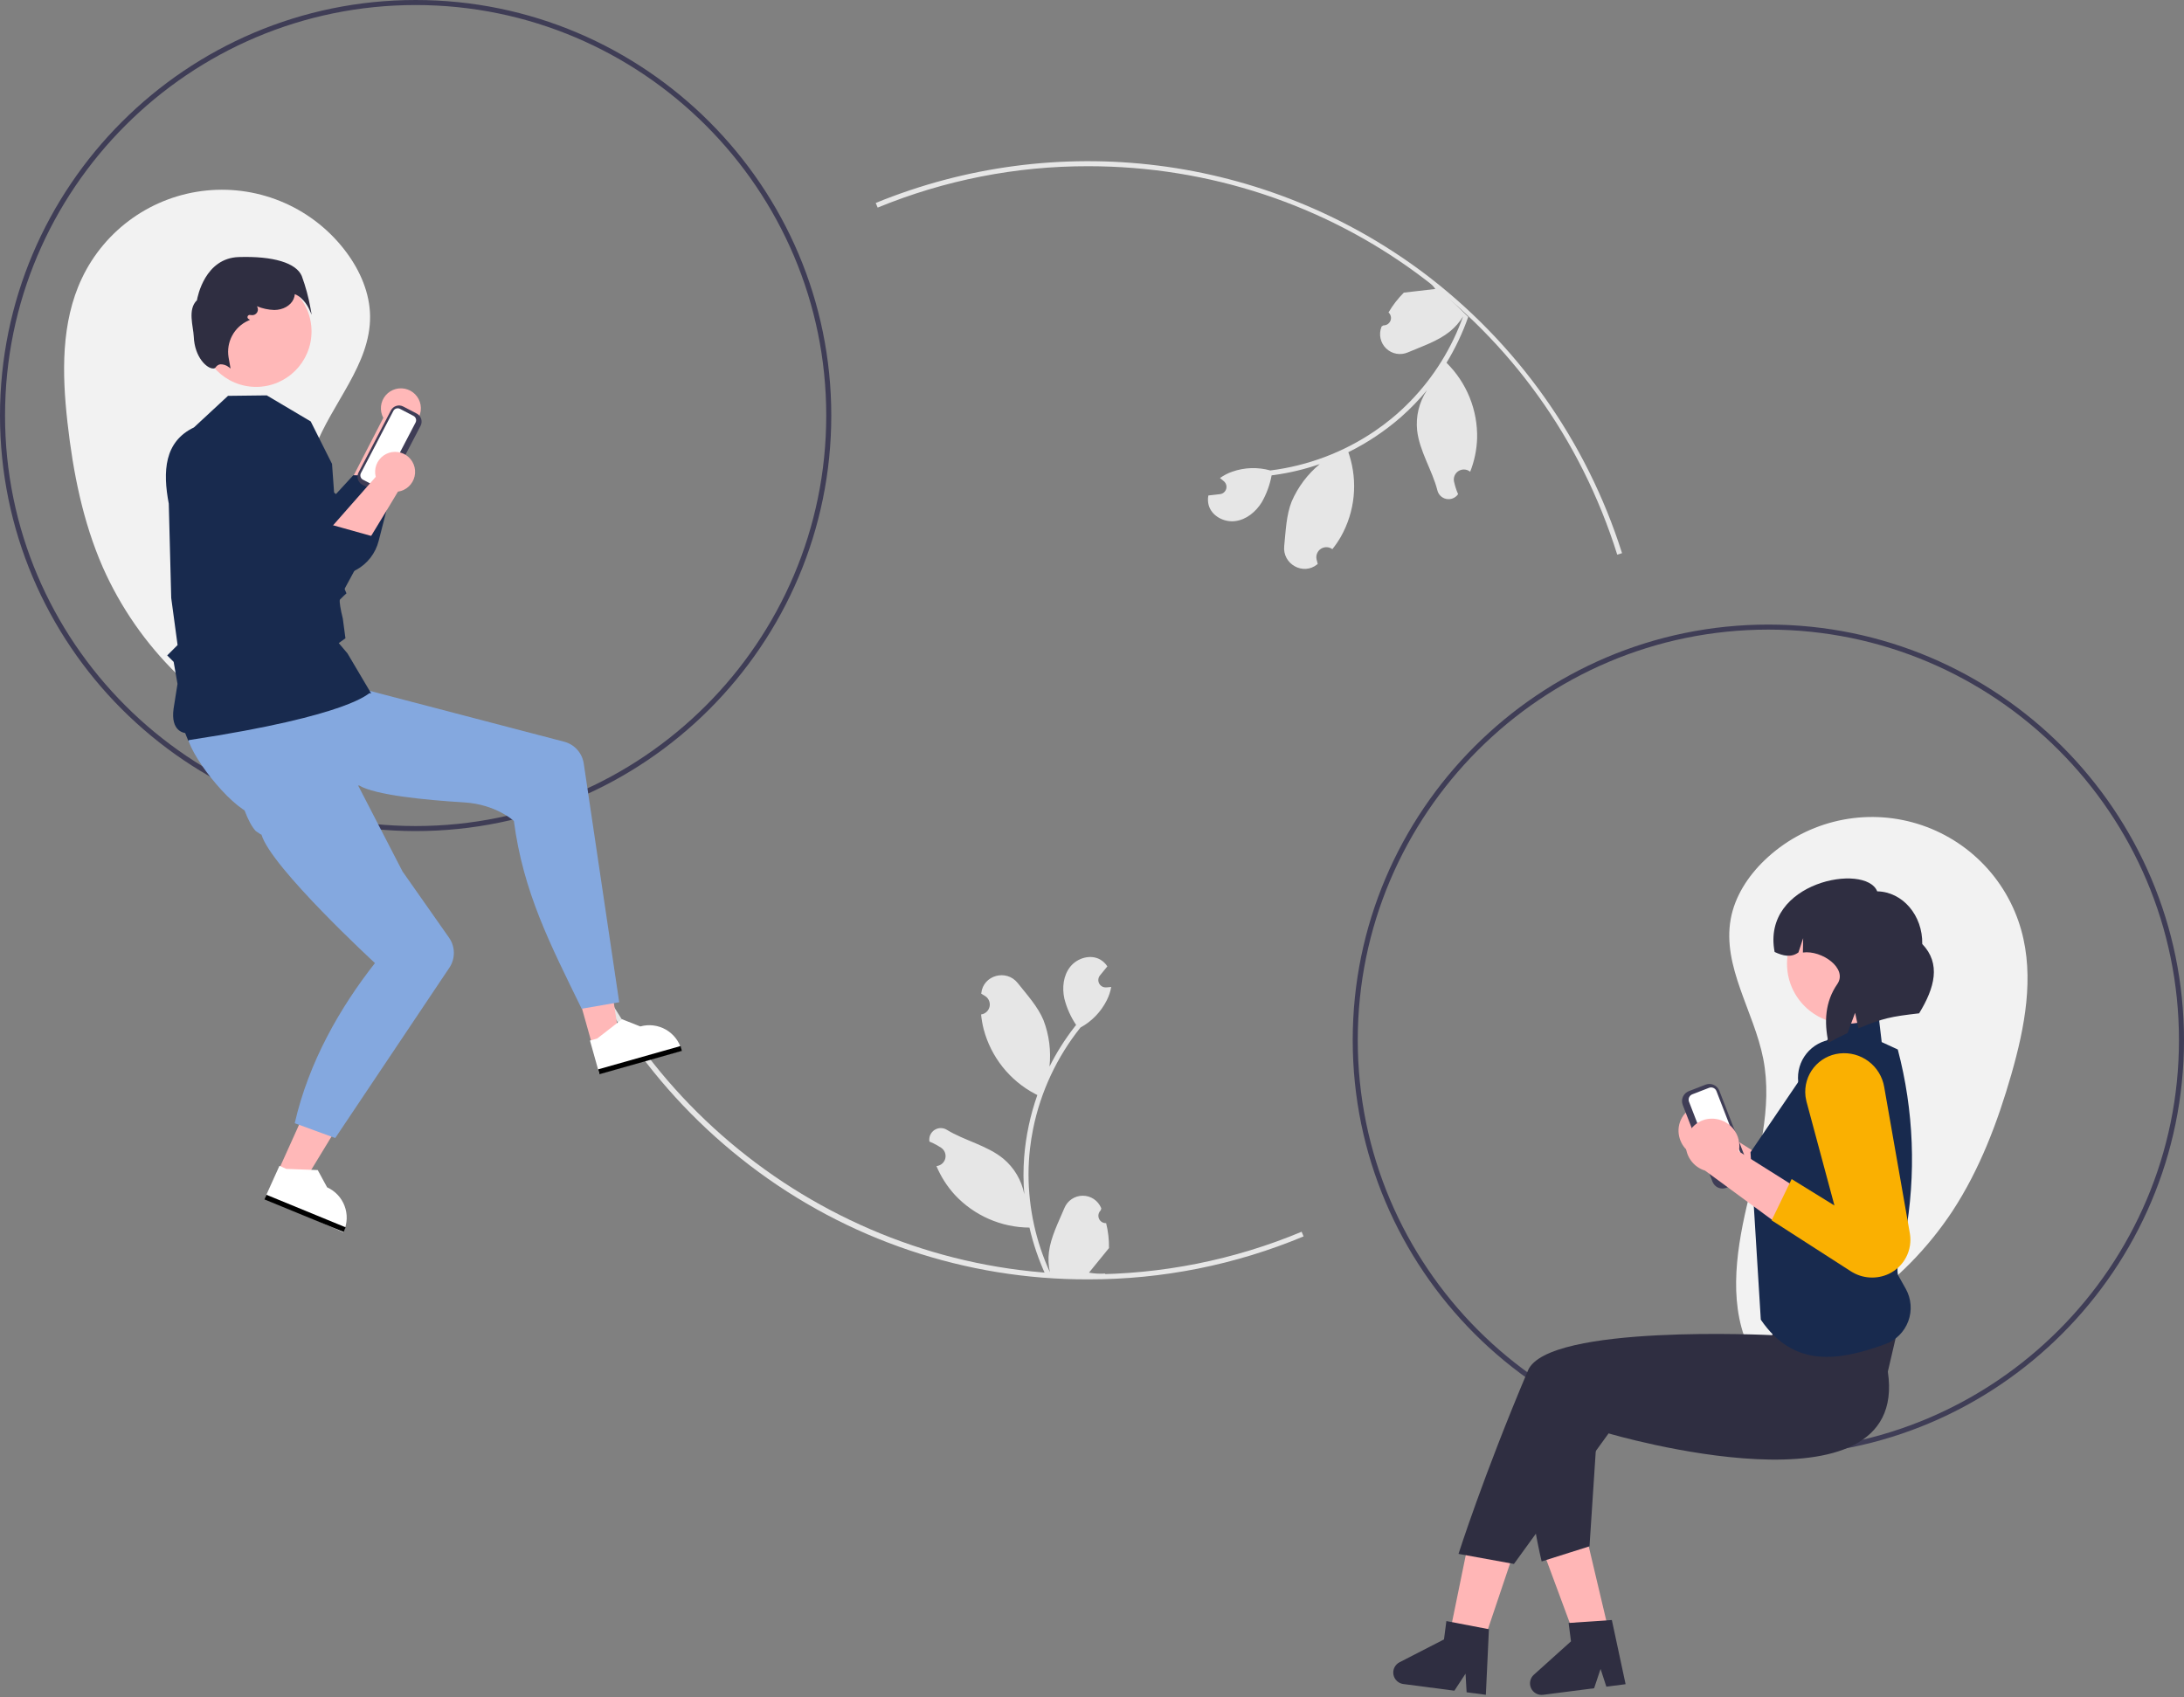 <svg width="867" height="674" viewBox="0 0 867 674" fill="none" xmlns="http://www.w3.org/2000/svg">
<rect x="0" y="0" width="867" height="674" fill="#808080" stroke="none"/>
<g id="login-connection 1" clip-path="url(#clip0_2_2)">
<path id="Vector" d="M113.109 296.152C80.836 282.596 54.964 257.217 40.791 225.21C32.861 207.079 28.99 187.417 26.786 167.751C24.623 148.457 24.181 128.104 32.485 110.554C37.031 100.945 43.99 92.678 52.681 86.558C61.373 80.438 71.502 76.674 82.081 75.633C92.66 74.592 103.329 76.309 113.047 80.617C122.765 84.925 131.201 91.678 137.534 100.216C142.984 107.565 146.816 116.383 146.914 125.533C147.119 144.723 131.688 160.125 124.918 178.083C117.922 196.641 120.444 217.204 121.633 237.001C122.822 256.798 122.069 278.26 110.056 294.042" fill="#F2F2F2"/>
<path id="Vector_2" d="M691.926 538.817C726.008 530.834 755.749 510.125 775.062 480.93C785.905 464.376 793.002 445.635 798.455 426.612C803.806 407.948 807.636 387.954 802.375 369.265C799.495 359.033 794.013 349.721 786.464 342.237C778.915 334.753 769.556 329.352 759.298 326.561C749.041 323.77 738.235 323.684 727.935 326.311C717.634 328.938 708.19 334.189 700.523 341.552C693.923 347.889 688.674 355.944 687.051 364.949C683.648 383.837 696.295 401.596 699.974 420.432C703.776 439.897 697.861 459.751 693.386 479.073C688.912 498.394 686.075 519.682 695.287 537.245" fill="#F2F2F2"/>
<path id="Vector_3" d="M432 508C383.42 508.154 336.155 492.223 297.579 462.693C259.81 433.837 232.216 393.697 218.802 348.098L220.723 347.539C247.851 440.839 334.731 506 432 506C461.083 506.055 489.885 500.308 516.721 489.096L517.491 490.941C490.412 502.256 461.348 508.055 432 508V508Z" fill="#E6E6E6"/>
<path id="Vector_4" d="M642.006 220.246C613.148 127.987 528.754 66 432 66C403.329 65.948 374.928 71.532 348.412 82.436L347.651 80.586C383.122 66.059 421.747 60.949 459.775 65.753C497.804 70.556 533.945 85.11 564.689 108.001C602.107 136.033 629.81 175.075 643.915 219.649L642.006 220.246Z" fill="#E6E6E6"/>
<path id="Vector_5" d="M702 578C611.019 578 537 503.981 537 413C537 322.019 611.019 248 702 248C792.981 248 867 322.019 867 413C867 503.981 792.981 578 702 578ZM702 250C612.122 250 539 323.122 539 413C539 502.879 612.122 576 702 576C791.878 576 865 502.879 865 413C865 323.122 791.878 250 702 250Z" fill="#3F3D56"/>
<path id="Vector_6" d="M165 330C74.019 330 0 255.981 0 165C0 74.019 74.019 0 165 0C255.981 0 330 74.019 330 165C330 255.981 255.981 330 165 330ZM165 2C75.122 2 2 75.122 2 165C2 254.878 75.122 328 165 328C254.878 328 328 254.878 328 165C328 75.122 254.878 2 165 2V2Z" fill="#3F3D56"/>
<path id="Vector_7" d="M152.171 165.928L137.6 194.226L151.987 202.474C151.987 202.474 161.857 170.687 162.147 169.481C163.635 168.872 164.904 167.827 165.785 166.482C166.666 165.137 167.118 163.556 167.081 161.949C167.044 160.342 166.52 158.784 165.578 157.481C164.637 156.178 163.322 155.191 161.807 154.652C160.293 154.113 158.65 154.046 157.097 154.46C155.543 154.875 154.153 155.751 153.108 156.973C152.064 158.195 151.415 159.706 151.247 161.305C151.08 162.904 151.402 164.516 152.171 165.928V165.928Z" fill="#FFB8B8"/>
<path id="Vector_8" d="M77.395 169.777C83.895 193.857 107.257 209.152 126.656 227.488C129.045 228.326 131.582 228.656 134.106 228.458C136.63 228.26 139.085 227.537 141.313 226.336C143.542 225.135 145.495 223.483 147.049 221.484C148.602 219.485 149.722 217.184 150.335 214.727L156.874 189.139L140.255 188.695L133.378 196.169L111.125 180.312L77.395 169.777Z" fill="#182A4E"/>
<path id="Vector_9" d="M677.47 438.638C680.292 438.823 682.93 440.101 684.823 442.201C686.717 444.301 687.716 447.057 687.609 449.883C687.578 450.457 687.499 451.027 687.374 451.588L719.416 471.774L701.701 479.609L673.99 459.239C671.704 458.54 669.713 457.104 668.328 455.155C666.944 453.206 666.243 450.854 666.336 448.465C666.402 447.106 666.735 445.774 667.316 444.544C667.897 443.313 668.715 442.21 669.722 441.296C670.73 440.381 671.908 439.675 673.188 439.216C674.469 438.757 675.827 438.554 677.186 438.62C677.281 438.625 677.376 438.631 677.47 438.638Z" fill="#FFB6B6"/>
<path id="Vector_10" d="M708.368 462.599L700.427 478.984L731.825 499.189C734.059 500.639 736.627 501.494 739.285 501.672C741.942 501.85 744.601 501.345 747.009 500.206V500.206C749.936 498.805 752.328 496.491 753.825 493.612C755.322 490.733 755.843 487.445 755.309 484.244L745.121 426.08C744.437 422.009 742.219 418.356 738.924 415.871C735.628 413.386 731.506 412.258 727.405 412.719V412.719C723.37 413.16 719.676 415.186 717.135 418.351C714.594 421.515 713.414 425.56 713.855 429.595C713.873 429.753 713.892 429.91 713.914 430.067C713.992 430.626 714.099 431.181 714.235 431.728L725.358 473.093L708.368 462.599Z" fill="#182A4E"/>
<path id="Vector_11" d="M679.831 469.242L668.007 438.733C667.604 437.689 667.631 436.527 668.083 435.503C668.535 434.479 669.375 433.676 670.419 433.27L677.068 430.693C678.112 430.29 679.274 430.317 680.298 430.769C681.322 431.221 682.125 432.061 682.531 433.104L694.355 463.613C694.758 464.658 694.731 465.819 694.279 466.844C693.827 467.868 692.987 468.671 691.944 469.076L685.294 471.653C684.25 472.057 683.088 472.029 682.064 471.577C681.04 471.125 680.237 470.286 679.831 469.242Z" fill="#3F3D56"/>
<path id="Vector_12" d="M671.8 434.525C671.238 434.743 670.785 435.176 670.541 435.728C670.298 436.28 670.283 436.906 670.5 437.469L682.324 467.978C682.543 468.54 682.976 468.993 683.528 469.236C684.08 469.48 684.705 469.494 685.268 469.277L691.918 466.7C692.48 466.481 692.932 466.049 693.176 465.497C693.42 464.945 693.434 464.319 693.217 463.756L681.393 433.247C681.174 432.685 680.742 432.232 680.19 431.989C679.638 431.745 679.012 431.73 678.449 431.948L671.8 434.525Z" fill="white"/>
<path id="Vector_13" d="M706.136 532.903H751.04V488H706.136V532.903Z" fill="#FFB8B8"/>
<g id="girl-leg-left">
<path id="Vector_14" d="M599.649 620.243L582.5 614.473L572.95 661.153L584.57 665.062L599.649 620.243Z" fill="#FFB6B6"/>
<path id="Vector_15" d="M749.429 544.634C758.429 604.634 638.578 569.161 638.578 569.161L601 621L579 617C579 617 588.899 585.88 606.578 544.161C614.429 525.634 703.578 530.161 703.578 530.161L705.429 515.634L756.429 514.634L749.429 544.634Z" fill="#2F2E41"/>
<path id="Vector_16" d="M589.852 672.957L582.212 671.959L581.79 664.568L577.355 671.325L557.091 668.678C556.119 668.551 555.214 668.117 554.507 667.439C553.8 666.761 553.328 665.875 553.16 664.91C552.992 663.945 553.137 662.952 553.573 662.075C554.01 661.198 554.716 660.483 555.587 660.036L573.229 650.974L574.182 643.681L591.07 646.92L589.852 672.957Z" fill="#2F2E41"/>
</g>
<g id="girl-leg-right">
<path id="Vector_17" d="M630.062 611.362L612.454 615.526L629.013 660.202L640.944 657.38L630.062 611.362Z" fill="#FFB6B6"/>
<path id="Vector_18" d="M634.795 556.289L602.154 557.04C607.387 602.046 612 620 612 620L631 614L634.795 556.289Z" fill="#2F2E41"/>
<path id="Vector_19" d="M645.328 668.75L637.686 669.733L635.393 662.693L632.828 670.358L612.559 672.967C611.587 673.092 610.601 672.903 609.744 672.428C608.888 671.953 608.205 671.216 607.797 670.326C607.388 669.436 607.275 668.438 607.474 667.479C607.672 666.52 608.173 665.649 608.901 664.994L623.649 651.732L622.71 644.438L639.866 643.263L645.328 668.75Z" fill="#2F2E41"/>
</g>
<path id="Vector_20" d="M723.777 415.032L732.815 403.414L745.708 402.855L746.995 413.782L753.383 416.727C759.762 440.961 760.747 466.299 756.269 490.954C755.413 491.76 754.787 492.78 754.457 493.909C754.126 495.037 754.103 496.234 754.389 497.374L754.803 499.025L754.765 499.086C753.405 501.231 752.944 503.824 753.481 506.306V506.306L756.531 511.727C757.626 513.677 758.283 515.841 758.457 518.07C758.63 520.299 758.316 522.54 757.536 524.635C756.757 526.73 755.53 528.631 753.941 530.204C752.352 531.777 750.44 532.986 748.337 533.745C729.584 540.542 712.005 543.074 699 524L694.911 457.53L723.777 415.032Z" fill="#182A4E"/>
<g id="girl-hand-left">
<path id="Vector_21" d="M680.345 444.215C683.166 444.4 685.805 445.678 687.698 447.778C689.591 449.878 690.591 452.634 690.483 455.46C690.452 456.034 690.374 456.604 690.249 457.165L722.29 477.351L704.576 485.186L676.865 464.816C674.578 464.117 672.587 462.681 671.203 460.732C669.818 458.783 669.118 456.431 669.211 454.042C669.277 452.683 669.61 451.351 670.191 450.12C670.772 448.89 671.589 447.787 672.597 446.872C673.604 445.958 674.782 445.252 676.063 444.793C677.343 444.333 678.702 444.131 680.061 444.197C680.155 444.202 680.25 444.208 680.345 444.215Z" fill="#FFB6B6"/>
<path id="Vector_22" d="M711.243 468.176L703.302 484.561L734.7 504.766C736.934 506.216 739.502 507.071 742.159 507.249C744.817 507.427 747.476 506.922 749.883 505.783V505.783C752.81 504.382 755.203 502.068 756.7 499.189C758.197 496.31 758.717 493.022 758.183 489.821L747.995 431.657C747.311 427.586 745.093 423.933 741.798 421.448C738.503 418.963 734.381 417.835 730.279 418.296V418.296C728.281 418.514 726.346 419.124 724.584 420.09C722.822 421.057 721.268 422.36 720.009 423.928C718.751 425.495 717.814 427.294 717.251 429.223C716.689 431.153 716.512 433.174 716.73 435.172C716.747 435.33 716.767 435.487 716.789 435.644C716.866 436.203 716.973 436.758 717.11 437.305L728.232 478.67L711.243 468.176Z" fill="#FAB001"/>
</g>
<path id="Vector_23" d="M149.227 195.292L143.843 192.483C142.999 192.041 142.364 191.282 142.078 190.373C141.792 189.464 141.879 188.478 142.319 187.632L155.208 162.932C155.65 162.087 156.409 161.452 157.318 161.166C158.227 160.881 159.213 160.967 160.059 161.407L165.442 164.217C166.287 164.658 166.921 165.417 167.207 166.327C167.493 167.236 167.406 168.222 166.966 169.067L154.077 193.768C153.635 194.613 152.877 195.247 151.967 195.533C151.058 195.819 150.072 195.732 149.227 195.292Z" fill="#3F3D56"/>
<path id="Vector_24" d="M158.771 162.339C158.316 162.101 157.784 162.055 157.294 162.209C156.804 162.363 156.395 162.705 156.157 163.16L143.268 187.861C143.031 188.316 142.985 188.847 143.139 189.338C143.293 189.828 143.635 190.237 144.09 190.475L149.473 193.284C149.929 193.521 150.46 193.568 150.95 193.414C151.44 193.26 151.849 192.917 152.087 192.462L164.976 167.762C165.213 167.306 165.26 166.775 165.106 166.285C164.952 165.795 164.61 165.386 164.155 165.148L158.771 162.339Z" fill="white"/>
<path id="Vector_25" d="M733.245 406.499C746.411 406.499 757.083 395.827 757.083 382.662C757.083 369.496 746.411 358.824 733.245 358.824C720.08 358.824 709.408 369.496 709.408 382.662C709.408 395.827 720.08 406.499 733.245 406.499Z" fill="#FFB8B8"/>
<path id="Vector_26" d="M745.212 353.925C755.305 354.119 763.311 363.482 763.092 374.837C770.562 382.63 768.092 392.167 761.851 402.365C750.434 403.69 747.769 404.242 737.757 408.325L736.438 402.161L733.448 410.188C730.904 411.361 728.378 412.649 725.872 414.051C724.072 405.791 724.518 397.761 729.358 390.767C733.659 384.554 723.194 377.178 715.71 378.22L715.82 372.514L713.94 378.186C711.023 380.33 707.795 379.554 704.486 378.005V378.005C699.12 350.115 740.666 342.489 745.212 353.925Z" fill="#2F2E41"/>
<path id="Vector_27" d="M101.672 153.621C113.82 153.621 123.668 143.773 123.668 131.625C123.668 119.477 113.82 109.629 101.672 109.629C89.524 109.629 79.677 119.477 79.677 131.625C79.677 143.773 89.524 153.621 101.672 153.621Z" fill="#FFB8B8"/>
<path id="Vector_28" d="M90.854 145.792C89.89 145.025 88.687 144.621 87.455 144.651C87.073 144.714 86.708 144.857 86.386 145.071C86.063 145.285 85.79 145.566 85.584 145.893C85.469 146.038 85.32 146.151 85.151 146.223C84.981 146.295 84.797 146.324 84.614 146.306C82.267 146.392 77.264 142.038 76.922 133.637C76.759 129.644 74.37 122.888 78.173 119.229C78.428 117.752 81.398 102.489 94.784 102.069C108.488 101.633 117.611 104.386 119.803 109.609C121.325 113.756 122.482 118.028 123.261 122.376L123.72 124.961L122.646 122.565C122.626 122.52 120.668 118.23 117.036 116.799C116.977 117.497 116.799 118.18 116.511 118.818C115.326 121.387 112.339 123.063 108.9 123.089C106.524 123.015 104.182 122.512 101.986 121.602C102.234 121.961 102.374 122.384 102.388 122.82C102.401 123.256 102.289 123.687 102.063 124.061C101.837 124.435 101.508 124.735 101.116 124.926C100.723 125.117 100.284 125.191 99.85 125.137L99.215 125.058C99.014 125.033 98.812 125.079 98.642 125.188C98.472 125.297 98.345 125.462 98.284 125.654C98.223 125.847 98.231 126.054 98.307 126.241C98.383 126.428 98.522 126.583 98.7 126.678L99.26 126.977L98.581 127.306C95.846 128.526 93.593 130.618 92.173 133.254C90.754 135.89 90.248 138.923 90.735 141.877L91.527 146.332L90.854 145.792Z" fill="#2F2E41"/>
<path id="Vector_29" d="M439.11 485.679C438.508 485.707 437.913 485.549 437.404 485.227C436.895 484.905 436.498 484.434 436.266 483.878C436.033 483.323 435.977 482.709 436.106 482.121C436.234 481.532 436.539 480.998 436.982 480.589L437.183 479.789C437.156 479.725 437.13 479.661 437.103 479.597C436.497 478.165 435.481 476.945 434.184 476.089C432.887 475.233 431.365 474.779 429.811 474.785C428.257 474.791 426.739 475.256 425.448 476.121C424.157 476.987 423.15 478.215 422.555 479.651C420.176 485.381 417.146 491.122 416.401 497.181C416.072 499.859 416.211 502.574 416.81 505.205C411.222 493.015 408.32 479.765 408.301 466.355C408.3 462.989 408.487 459.627 408.861 456.282C409.17 453.541 409.599 450.819 410.148 448.116C413.144 433.452 419.575 419.708 428.913 408.012C433.433 405.546 437.088 401.753 439.387 397.146C440.219 395.489 440.808 393.721 441.134 391.896C440.624 391.963 440.105 392.005 439.596 392.038C439.437 392.047 439.27 392.055 439.111 392.064L439.051 392.066C438.491 392.091 437.935 391.954 437.451 391.671C436.967 391.387 436.575 390.97 436.322 390.469C436.07 389.968 435.967 389.405 436.028 388.847C436.088 388.29 436.308 387.761 436.661 387.326C436.881 387.055 437.102 386.784 437.322 386.513C437.656 386.095 437.999 385.686 438.333 385.268C438.372 385.228 438.408 385.186 438.442 385.143C438.827 384.666 439.211 384.198 439.596 383.722C438.894 382.632 437.95 381.72 436.837 381.055C432.984 378.798 427.668 380.362 424.884 383.847C422.093 387.332 421.566 392.222 422.536 396.577C423.489 400.283 425.066 403.799 427.2 406.975C426.991 407.243 426.774 407.502 426.565 407.769C422.745 412.681 419.415 417.956 416.624 423.517C417.303 417.287 416.493 410.984 414.261 405.128C411.998 399.67 407.758 395.074 404.024 390.355C399.538 384.688 390.34 387.162 389.55 394.346C389.543 394.415 389.535 394.485 389.528 394.554C390.082 394.867 390.625 395.199 391.157 395.551C391.824 395.997 392.341 396.634 392.64 397.378C392.939 398.123 393.006 398.941 392.833 399.725C392.659 400.508 392.253 401.221 391.667 401.77C391.082 402.319 390.344 402.678 389.55 402.8L389.469 402.813C389.667 404.812 390.016 406.793 390.514 408.739C391.957 414.172 394.507 419.248 398.003 423.649C401.5 428.051 405.868 431.682 410.834 434.316C411.16 434.483 411.477 434.65 411.803 434.809C408.999 442.756 407.24 451.033 406.571 459.434C406.192 464.389 406.214 469.368 406.638 474.32L406.613 474.145C405.543 468.638 402.605 463.669 398.296 460.077C391.896 454.82 382.853 452.884 375.949 448.657C375.215 448.186 374.362 447.935 373.49 447.933C372.617 447.931 371.763 448.178 371.027 448.646C370.291 449.113 369.704 449.781 369.335 450.572C368.966 451.362 368.831 452.241 368.946 453.105C368.955 453.167 368.964 453.229 368.974 453.29C370.003 453.709 371.005 454.192 371.975 454.736C372.529 455.049 373.072 455.381 373.604 455.732C374.271 456.178 374.788 456.815 375.087 457.56C375.386 458.305 375.453 459.123 375.28 459.906C375.106 460.69 374.7 461.403 374.114 461.952C373.529 462.5 372.791 462.86 371.997 462.982L371.916 462.994C371.858 463.003 371.808 463.011 371.749 463.019C373.508 467.219 375.976 471.084 379.046 474.446C382.838 478.515 387.422 481.767 392.516 484.002C397.61 486.237 403.106 487.408 408.669 487.443H408.677C410.187 494.005 412.375 500.391 415.205 506.501H438.526C438.609 506.242 438.685 505.974 438.76 505.715C436.601 505.851 434.434 505.722 432.307 505.33C434.037 503.207 435.767 501.068 437.498 498.945C437.536 498.905 437.572 498.863 437.606 498.819C438.484 497.733 439.37 496.654 440.248 495.568L440.248 495.566C440.295 492.236 439.913 488.913 439.111 485.679L439.11 485.679Z" fill="#E6E6E6"/>
<path id="Vector_30" d="M551.208 124.067C551.659 124.467 551.975 124.996 552.114 125.582C552.254 126.168 552.21 126.782 551.989 127.342C551.767 127.902 551.379 128.38 550.877 128.712C550.374 129.044 549.782 129.214 549.18 129.198L548.477 129.631C548.452 129.695 548.426 129.759 548.401 129.824C547.836 131.272 547.711 132.855 548.043 134.373C548.374 135.892 549.147 137.278 550.264 138.359C551.381 139.44 552.793 140.166 554.322 140.448C555.85 140.729 557.428 140.552 558.857 139.939C564.56 137.496 570.736 135.499 575.499 131.681C577.604 129.992 579.4 127.951 580.807 125.648C576.3 138.279 569.131 149.793 559.784 159.41C557.436 161.82 554.955 164.098 552.353 166.232C550.218 167.979 548.011 169.629 545.731 171.182C533.351 179.592 519.153 184.946 504.302 186.804C499.344 185.416 494.079 185.58 489.217 187.276C487.465 187.881 485.81 188.736 484.302 189.816C484.714 190.124 485.115 190.456 485.503 190.787C485.623 190.892 485.748 191.003 485.868 191.108L485.913 191.148C486.331 191.521 486.633 192.007 486.782 192.548C486.931 193.089 486.921 193.661 486.752 194.196C486.583 194.731 486.263 195.206 485.831 195.563C485.399 195.92 484.872 196.145 484.315 196.21C483.968 196.251 483.622 196.291 483.275 196.331C482.744 196.397 482.213 196.451 481.681 196.517C481.626 196.518 481.571 196.523 481.516 196.531C480.908 196.604 480.306 196.671 479.698 196.743C479.44 198.013 479.48 199.326 479.813 200.578C480.997 204.884 485.895 207.475 490.321 206.921C494.753 206.374 498.543 203.24 500.888 199.444C502.792 196.125 504.116 192.506 504.805 188.743C505.142 188.697 505.478 188.663 505.815 188.617C511.978 187.766 518.044 186.312 523.924 184.278C519.09 188.266 515.271 193.345 512.782 199.096C510.593 204.584 510.422 210.835 509.803 216.821C509.059 224.01 517.373 228.658 522.953 224.065C523.007 224.021 523.061 223.976 523.114 223.931C522.936 223.32 522.779 222.703 522.643 222.081C522.477 221.296 522.551 220.479 522.857 219.737C523.162 218.994 523.685 218.362 524.356 217.922C525.028 217.482 525.816 217.255 526.619 217.271C527.421 217.286 528.2 217.544 528.853 218.01L528.92 218.058C530.174 216.489 531.307 214.826 532.308 213.085C535.067 208.187 536.784 202.772 537.352 197.18C537.92 191.588 537.327 185.938 535.609 180.586C535.492 180.239 535.381 179.897 535.259 179.556C542.813 175.822 549.85 171.122 556.193 165.574C559.923 162.289 563.382 158.708 566.535 154.866L566.43 155.009C563.353 159.7 561.989 165.309 562.568 170.888C563.482 179.121 568.606 186.818 570.601 194.664C570.798 195.514 571.233 196.289 571.856 196.899C572.479 197.509 573.264 197.929 574.117 198.108C574.971 198.287 575.857 198.218 576.673 197.909C577.489 197.601 578.199 197.065 578.72 196.366C578.757 196.316 578.793 196.265 578.829 196.214C578.384 195.196 578.004 194.15 577.689 193.085C577.511 192.473 577.354 191.856 577.218 191.234C577.052 190.449 577.126 189.632 577.432 188.89C577.737 188.148 578.26 187.515 578.931 187.075C579.602 186.635 580.391 186.408 581.193 186.424C581.996 186.44 582.775 186.697 583.428 187.164L583.495 187.211C583.543 187.246 583.585 187.275 583.632 187.31C585.304 183.075 586.234 178.585 586.382 174.034C586.506 168.473 585.493 162.945 583.406 157.789C581.318 152.633 578.199 147.958 574.24 144.051L574.234 144.045C577.732 138.292 580.623 132.191 582.86 125.841L566.16 109.564C565.919 109.691 565.679 109.83 565.444 109.963C567.084 111.373 568.546 112.978 569.797 114.742C567.076 115.055 564.343 115.38 561.622 115.693C561.567 115.694 561.512 115.699 561.457 115.707C560.07 115.872 558.683 116.026 557.296 116.192L557.295 116.192C554.936 118.545 552.891 121.191 551.208 124.066L551.208 124.067Z" fill="#E6E6E6"/>
<g id="boy-leg-left">
<path id="Vector_31" d="M235.159 415.125L245.796 412.139L239.34 369.685L223.639 374.093L235.159 415.125Z" fill="#FFB8B8"/>
<path id="Vector_32" d="M237.899 426.328L270.612 417.144L270.496 416.731C269.548 413.354 267.297 410.492 264.239 408.774C261.181 407.057 257.566 406.624 254.189 407.572L254.189 407.572L246.941 404.716L237.064 412.379L234.209 413.181L237.899 426.328Z" fill="white"/>
<path id="Vector_33" d="M74.158 291.076C74.43 298.946 91.168 320.179 99.971 323.224C101.467 323.742 102.342 324.027 102.342 324.027L105.406 323.101L142.508 311.875C149.005 315.697 168.386 317.64 184.288 318.612C196.945 319.383 204 326 204 326C207.734 354.398 218.499 375.101 230.913 400.545L245.811 397.954L231.736 303.176C231.432 301.129 230.534 299.217 229.152 297.677C227.77 296.137 225.967 295.036 223.965 294.513L122.72 268.029C122.72 268.029 117.136 267.019 105.36 272.7C85.973 282.053 73.964 285.35 74.158 291.076Z" fill="#84A8DF"/>
<line id="Line 1" x1="237.728" y1="425.572" x2="270.442" y2="416.31" stroke="black" stroke-width="2"/>
</g>
<g id="boy-leg-right">
<path id="Vector_34" d="M110.415 465.016L120.487 469.559L142.805 432.873L127.94 426.167L110.415 465.016Z" fill="#FFB8B8"/>
<path id="Vector_35" d="M105.32 475.362L136.292 489.334L136.468 488.943C137.911 485.746 138.024 482.106 136.783 478.826C135.542 475.545 133.049 472.892 129.852 471.449L129.852 471.449L126.131 464.604L113.639 464.135L110.935 462.915L105.32 475.362Z" fill="white"/>
<path id="Vector_36" d="M93.504 289.554C90.109 296.659 95.141 323.223 101.541 329.991L103.239 331.146L103.814 331.446C107.653 344.431 148.851 382.413 148.851 382.413C134.935 400.141 122.534 421.768 117 446L133.091 451.88L178.385 384.261C179.572 382.49 180.194 380.402 180.171 378.27C180.148 376.138 179.48 374.064 178.255 372.319L159.776 345.998L129.667 287.675C108.152 287.011 95.978 284.386 93.504 289.554Z" fill="#84A8DF"/>
<line id="Line 2" x1="105.38" y1="475.336" x2="136.828" y2="488.259" stroke="black" stroke-width="2"/>
</g>
<path id="Vector_37" d="M74.764 294.17C74.714 294.17 73.535 291.083 73.511 291.076C73.11 290.964 67.681 290.429 68.902 281.441L70.464 271.549L68.939 262.815L66.374 260.25L70.496 256.128L67.97 237.432L67 200C64.566 187.142 65.201 175.382 76.994 169.719L90.514 157.179L105.898 156.993L123.351 167.34L131.808 184.198L135.088 229.886L137.537 235.6L137.327 235.79C137.311 235.805 135.679 237.28 134.946 238.092C134.591 238.596 135.257 242.361 136.08 245.558L137.134 253.45L134.476 255.35L137.932 259.432L147.354 275.356L146.789 275.216C146.153 275.058 140.228 283.951 75.199 293.84C74.899 293.886 74.889 294.17 74.764 294.17Z" fill="#182A4E"/>
<g id="boy-hand-right">
<path id="Vector_38" d="M149.163 189.344L128.134 213.236L140.076 224.742C140.076 224.742 157.397 196.32 157.972 195.221C159.564 194.994 161.049 194.289 162.231 193.2C163.414 192.11 164.237 190.688 164.593 189.12C164.949 187.552 164.821 185.913 164.225 184.42C163.63 182.927 162.595 181.649 161.258 180.757C159.92 179.865 158.344 179.4 156.736 179.423C155.128 179.446 153.566 179.957 152.255 180.888C150.944 181.818 149.947 183.125 149.395 184.635C148.842 186.145 148.762 187.787 149.163 189.344V189.344Z" fill="#FFB8B8"/>
<path id="Vector_39" d="M75.705 174.848C76.138 199.786 95.067 220.314 109.411 242.826C111.523 244.222 113.904 245.161 116.4 245.584C118.896 246.007 121.452 245.904 123.907 245.283C126.361 244.661 128.658 243.535 130.652 241.975C132.646 240.415 134.293 238.456 135.486 236.223L148.065 213.001L132.057 208.519L123.565 214.092L105.849 193.288L75.705 174.848Z" fill="#182A4E"/>
</g>
</g>
<defs>
<clipPath id="clip0_2_2">
<rect width="867" height="673.005" fill="white"/>
</clipPath>
</defs>
</svg>
